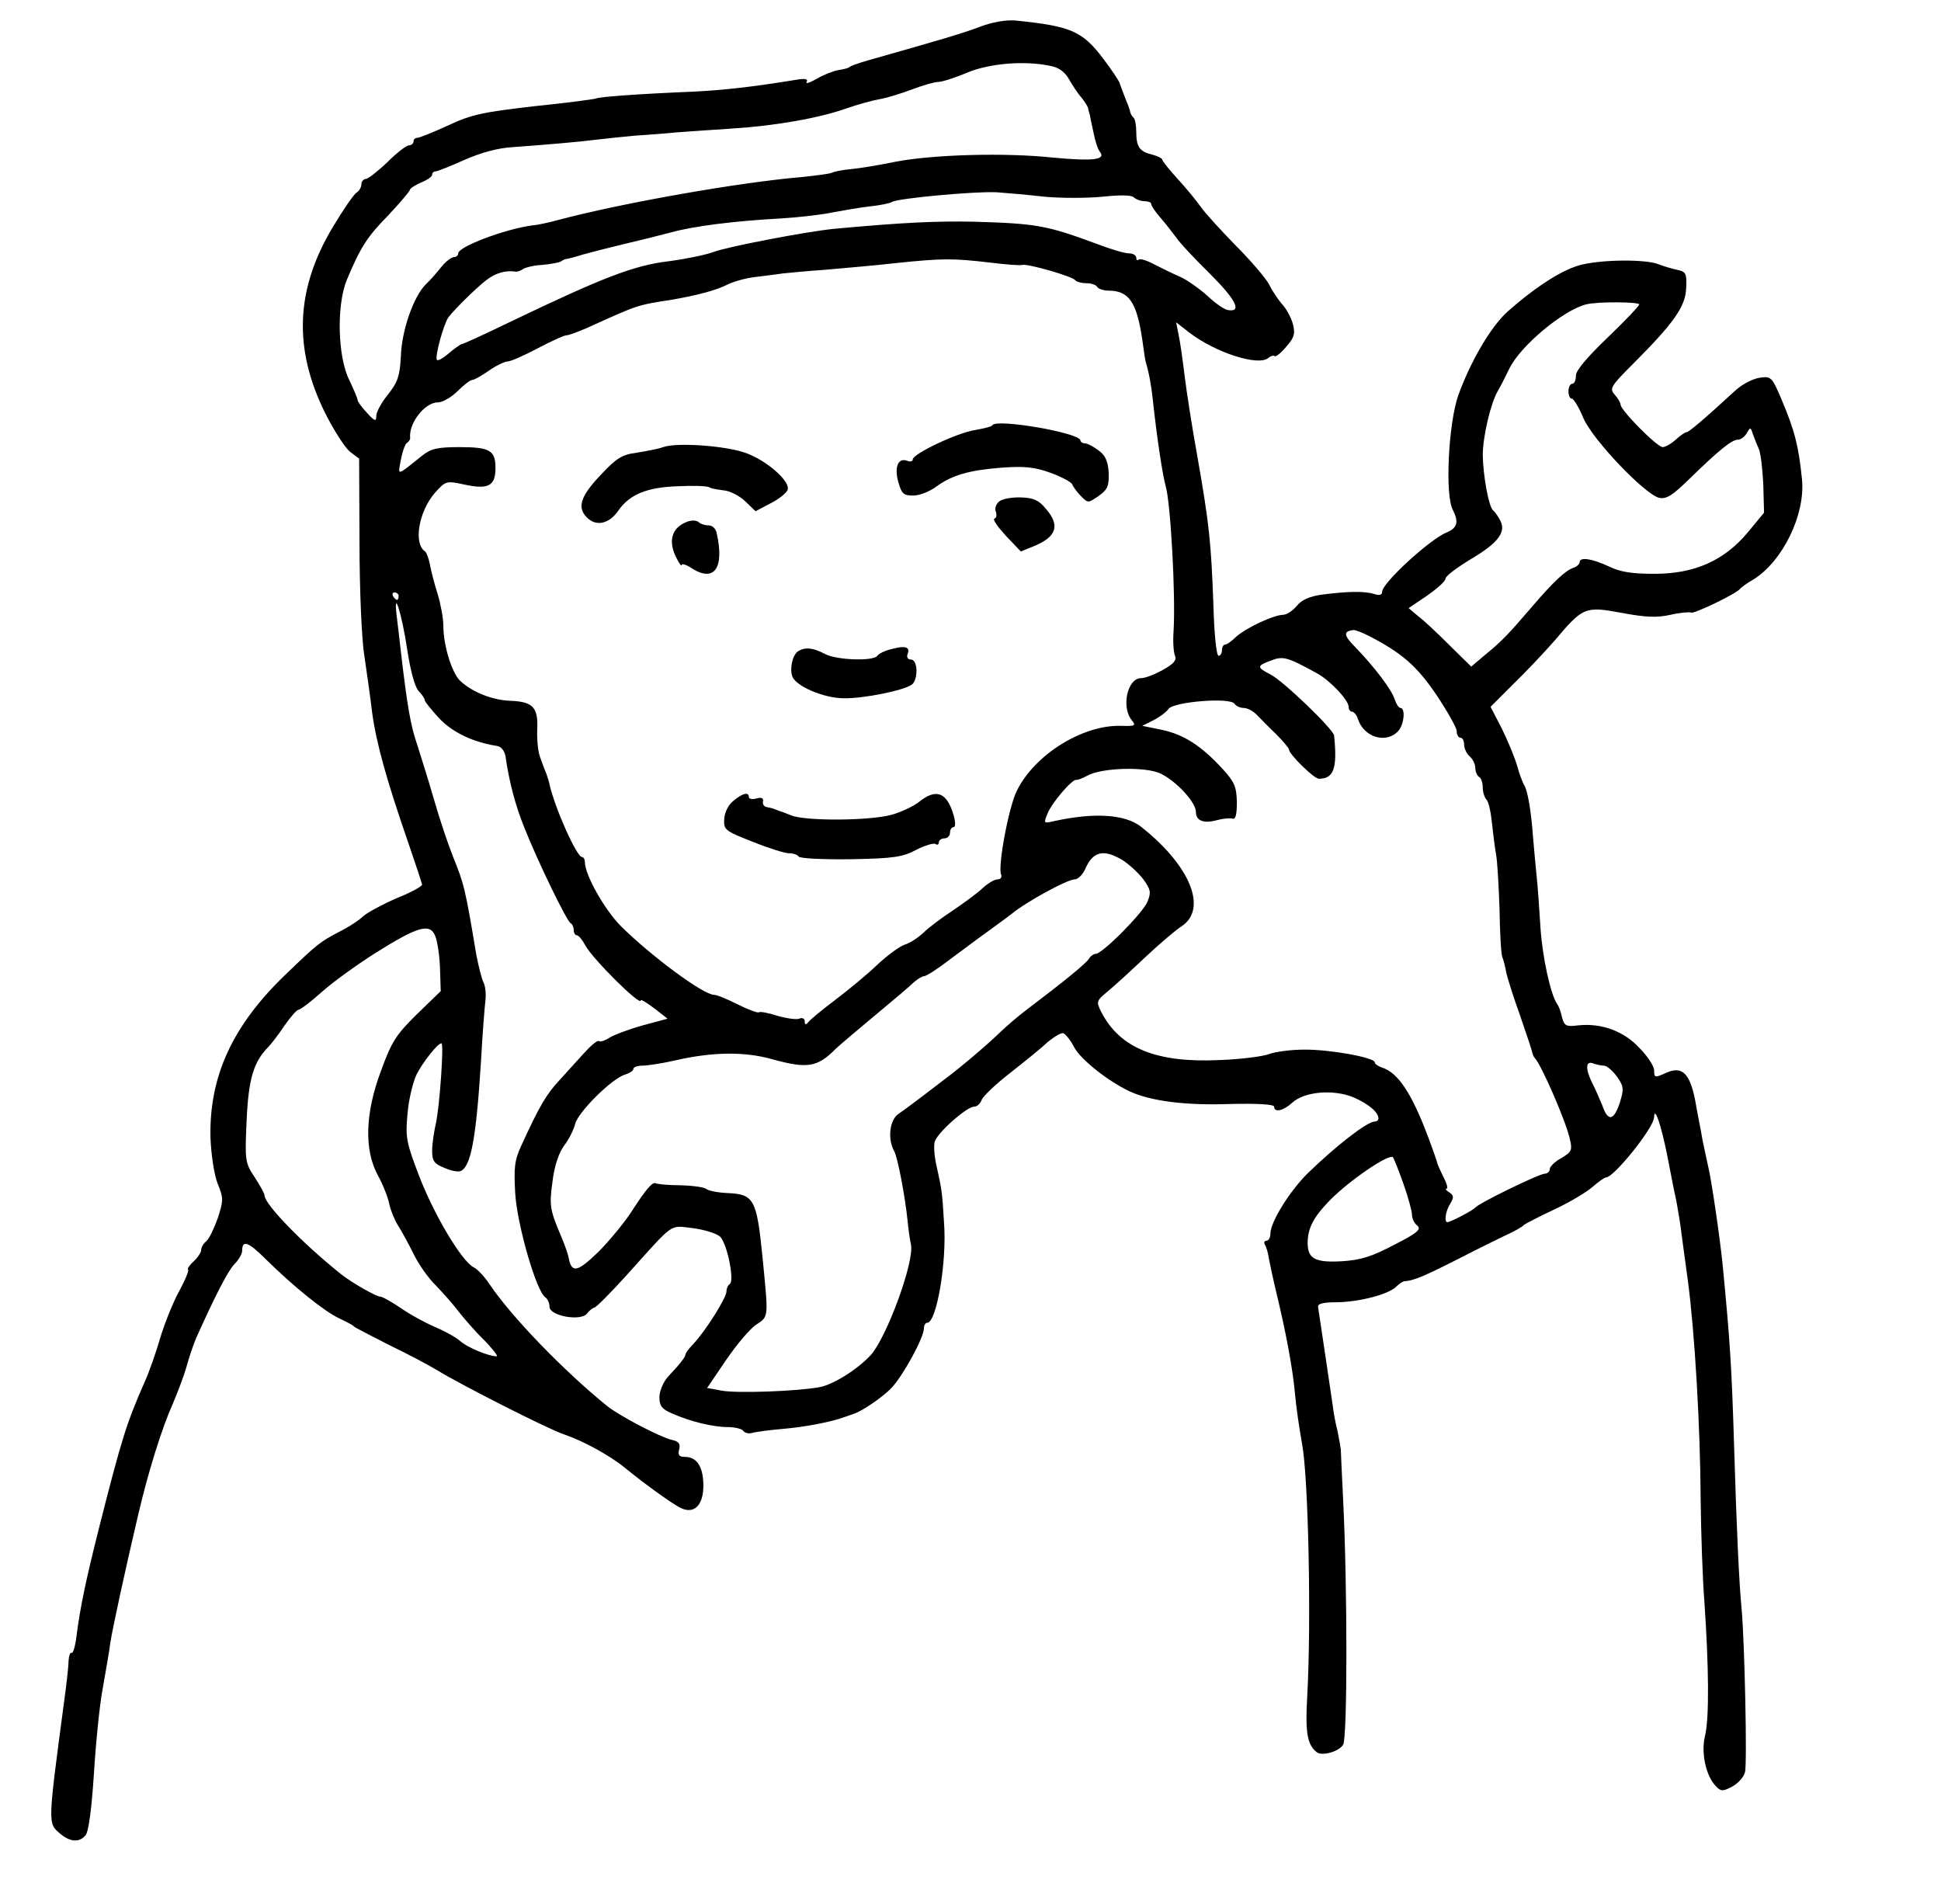 <?xml version="1.0" standalone="no"?>
<!DOCTYPE svg PUBLIC "-//W3C//DTD SVG 20010904//EN"
 "http://www.w3.org/TR/2001/REC-SVG-20010904/DTD/svg10.dtd">
<svg version="1.0" xmlns="http://www.w3.org/2000/svg"
 width="521pt" height="511pt" viewBox="0 0 521 511"
 preserveAspectRatio="xMidYMid meet">
<g transform="translate(0,511) scale(0.1,-0.1)"
fill="#000000" stroke="none">
<path d="M2630 5038 c-48 -18 -99 -33 -300 -90 -25 -7 -47 -15 -50 -18 -3 -3
-16 -6 -29 -8 -13 -2 -39 -12 -58 -23 -19 -11 -31 -15 -28 -9 5 8 -4 10 -27 6
-117 -19 -195 -28 -278 -32 -147 -6 -251 -14 -259 -18 -3 -2 -78 -12 -166 -21
-139 -16 -169 -22 -233 -52 -39 -18 -77 -33 -82 -33 -6 0 -10 -4 -10 -10 0 -5
-6 -10 -12 -10 -7 0 -33 -20 -58 -45 -25 -24 -51 -44 -57 -45 -7 0 -13 -7 -13
-15 0 -7 -6 -18 -13 -22 -7 -4 -36 -46 -64 -93 -100 -167 -106 -326 -20 -499
23 -46 53 -92 66 -103 l25 -19 1 -227 c0 -125 6 -261 13 -302 6 -41 16 -110
21 -153 11 -81 39 -182 98 -352 19 -55 35 -104 36 -109 1 -4 -29 -21 -67 -36
-37 -16 -78 -38 -90 -48 -11 -11 -41 -31 -66 -43 -51 -27 -58 -32 -143 -114
-143 -137 -206 -274 -202 -439 2 -48 10 -98 19 -122 16 -39 16 -45 1 -92 -10
-28 -23 -56 -31 -63 -8 -6 -14 -17 -14 -24 0 -6 -9 -20 -20 -30 -11 -10 -18
-20 -15 -23 2 -3 -8 -28 -24 -57 -16 -29 -39 -86 -51 -126 -12 -41 -30 -92
-40 -114 -50 -114 -62 -150 -124 -395 -35 -139 -50 -209 -61 -293 -3 -26 -9
-45 -13 -43 -4 2 -7 -8 -8 -22 0 -15 -6 -67 -13 -117 -43 -322 -42 -318 -11
-345 28 -24 53 -26 70 -5 8 10 16 71 22 163 5 81 15 185 24 232 8 47 18 101
20 120 5 35 40 196 75 345 27 115 63 231 93 298 14 33 31 78 37 100 6 23 18
58 26 77 50 111 84 178 102 197 12 12 21 28 21 36 0 30 16 25 64 -23 74 -73
156 -139 196 -158 19 -9 37 -18 40 -22 3 -3 46 -25 95 -50 50 -24 106 -54 126
-66 65 -40 303 -161 344 -174 50 -17 120 -55 162 -89 50 -41 123 -94 148 -107
38 -20 64 6 63 62 -1 49 -18 74 -50 74 -15 0 -19 5 -15 20 4 15 -1 22 -21 26
-32 8 -141 65 -173 91 -118 96 -255 238 -314 325 -13 20 -33 42 -44 47 -33 18
-106 141 -146 245 -35 91 -37 104 -31 168 3 38 15 86 25 106 18 34 56 82 66
82 7 0 -5 -171 -15 -215 -5 -22 -10 -55 -10 -73 0 -28 5 -35 32 -46 18 -8 37
-12 44 -9 28 11 42 87 55 293 4 74 10 149 12 165 2 17 0 38 -5 48 -5 10 -13
42 -19 72 -31 185 -33 191 -63 266 -14 35 -37 104 -51 153 -14 49 -35 115 -45
147 -18 52 -27 104 -45 259 -3 25 -7 63 -10 85 -10 83 14 7 28 -88 9 -59 21
-102 31 -112 9 -9 16 -20 16 -24 0 -4 18 -26 39 -49 36 -38 91 -64 155 -74 12
-2 20 -13 23 -28 9 -65 26 -131 50 -190 35 -89 115 -254 125 -258 4 -2 8 -10
8 -18 0 -8 4 -14 8 -14 5 0 15 -12 23 -27 19 -36 149 -165 149 -148 0 4 16 -6
36 -21 l36 -28 -67 -18 c-36 -10 -76 -25 -89 -33 -12 -8 -25 -12 -28 -9 -4 3
-21 -11 -40 -32 -18 -20 -49 -54 -68 -75 -33 -36 -51 -65 -100 -172 -19 -41
-21 -60 -17 -130 5 -84 57 -264 81 -279 6 -4 11 -15 11 -25 0 -25 85 -40 101
-18 6 8 15 15 20 16 5 1 45 41 89 90 127 141 111 130 174 123 31 -4 64 -14 74
-23 19 -19 39 -118 26 -127 -5 -3 -9 -12 -9 -20 0 -17 -56 -106 -89 -141 -12
-12 -21 -25 -21 -28 0 -7 -15 -26 -48 -61 -12 -14 -22 -38 -22 -54 0 -23 7
-32 33 -43 49 -22 111 -37 150 -37 20 0 39 -5 42 -10 4 -6 14 -8 23 -6 10 3
46 8 82 11 60 5 134 19 170 33 8 3 17 6 20 7 22 6 79 45 103 70 31 33 87 135
87 160 0 8 4 15 9 15 25 0 53 164 45 268 -5 85 -6 89 -21 157 -5 22 -7 50 -4
61 7 24 86 94 106 94 8 0 16 8 20 18 3 9 37 42 76 72 38 30 84 67 101 83 18
15 37 26 42 24 6 -2 20 -19 30 -39 18 -32 88 -88 146 -116 57 -27 150 -39 269
-35 77 2 121 -1 121 -7 0 -17 25 -11 48 10 33 31 112 37 165 15 41 -18 67 -40
67 -57 0 -4 -4 -8 -10 -8 -20 0 -104 -65 -181 -140 -48 -48 -99 -130 -99 -161
0 -11 -5 -19 -11 -19 -5 0 -7 -5 -4 -10 4 -6 9 -23 11 -38 3 -15 11 -54 19
-87 27 -111 45 -209 51 -275 3 -36 12 -96 19 -135 17 -89 25 -475 14 -675 -6
-101 0 -133 26 -153 14 -10 57 1 70 20 12 15 12 426 0 663 -3 63 -6 122 -6
130 -1 8 -5 31 -9 50 -5 19 -11 51 -13 70 -13 87 -37 251 -39 262 -2 9 13 13
52 13 59 1 137 21 158 42 7 7 16 13 20 14 31 3 52 12 187 81 22 11 60 30 85
42 25 11 47 24 50 28 3 3 39 22 80 41 41 19 88 47 104 61 16 14 33 26 37 26
21 0 129 134 129 162 1 31 19 -22 35 -102 9 -47 20 -103 25 -125 4 -22 11 -62
14 -90 4 -27 11 -84 17 -125 18 -138 33 -386 34 -590 1 -85 5 -207 10 -270 12
-175 13 -310 2 -357 -12 -46 2 -110 29 -137 13 -14 19 -14 43 -1 16 8 32 26
35 39 6 25 -1 345 -9 436 -7 70 -14 228 -20 430 -7 228 -11 287 -31 495 -7 70
-30 229 -39 265 -3 14 -10 45 -15 70 -4 25 -14 73 -20 108 -14 71 -35 92 -77
73 -31 -14 -33 -14 -33 7 0 10 -17 37 -39 59 -42 46 -103 68 -166 61 -31 -4
-36 -1 -42 21 -3 15 -9 31 -13 36 -18 25 -40 128 -45 205 -3 47 -7 108 -10
135 -3 28 -7 76 -10 108 -5 72 -15 129 -25 142 -3 6 -12 28 -18 51 -7 23 -25
67 -41 99 l-30 58 62 62 c34 33 84 86 111 117 76 90 81 91 180 73 64 -12 94
-13 130 -5 26 6 51 8 55 6 7 -5 122 51 131 63 3 4 19 16 37 26 78 49 139 173
130 268 -9 89 -19 130 -55 215 -26 61 -28 63 -60 58 -18 -3 -47 -18 -65 -35
-87 -80 -123 -110 -130 -111 -4 0 -17 -9 -29 -20 -12 -11 -28 -20 -35 -20 -15
0 -113 99 -113 114 0 5 -7 17 -16 27 -14 16 -11 22 48 81 111 111 142 155 144
204 2 40 0 45 -25 50 -14 3 -37 10 -50 15 -32 13 -144 13 -204 -1 -49 -11
-122 -57 -200 -126 -45 -40 -100 -134 -133 -226 -26 -75 -36 -268 -14 -307 16
-32 12 -48 -17 -60 -46 -19 -173 -136 -173 -159 0 -9 -7 -11 -22 -6 -26 8 -72
7 -141 -2 -33 -5 -53 -14 -66 -30 -11 -13 -27 -24 -37 -24 -27 -1 -99 -35
-126 -59 -12 -12 -25 -21 -30 -21 -4 0 -8 -7 -8 -15 0 -8 -4 -15 -9 -15 -6 0
-12 61 -14 138 -6 165 -11 215 -43 397 -14 77 -29 174 -34 215 -5 41 -12 91
-16 110 l-7 35 36 -28 c71 -54 184 -90 211 -68 7 6 15 8 18 5 3 -2 17 9 31 26
22 25 24 35 17 62 -5 17 -18 41 -29 52 -10 12 -26 35 -34 52 -9 17 -49 64 -90
105 -40 41 -83 88 -94 104 -12 17 -39 50 -62 75 -23 25 -41 48 -41 51 0 4 -12
10 -27 14 -34 8 -43 21 -43 61 0 17 -3 34 -7 38 -5 4 -8 11 -9 14 0 4 -6 21
-13 37 -6 17 -14 36 -16 43 -2 6 -22 36 -44 65 -56 74 -87 87 -236 102 -24 2
-61 -4 -95 -17z m190 -105 c22 -4 38 -16 49 -35 9 -16 24 -39 34 -50 9 -12 18
-25 18 -30 1 -4 2 -11 4 -15 1 -5 5 -26 10 -48 4 -22 12 -46 17 -52 18 -22
-18 -26 -125 -16 -132 14 -323 8 -423 -11 -43 -9 -98 -18 -121 -20 -23 -2 -46
-7 -51 -10 -4 -2 -39 -7 -78 -11 -168 -14 -486 -70 -658 -116 -22 -6 -53 -13
-68 -14 -73 -10 -198 -57 -198 -75 0 -6 -6 -10 -12 -10 -7 -1 -22 -12 -33 -26
-11 -14 -30 -36 -42 -47 -33 -33 -65 -124 -67 -194 -3 -52 -8 -68 -34 -101
-18 -22 -32 -48 -32 -58 0 -16 -4 -15 -25 8 -14 15 -25 30 -25 34 0 4 -10 28
-22 53 -32 63 -35 202 -7 270 37 88 54 115 112 174 31 33 57 64 57 67 0 4 14
13 30 20 17 7 30 16 30 21 0 5 4 9 9 9 5 0 40 14 78 31 43 19 90 32 128 34 96
7 177 14 225 20 25 3 72 8 105 11 33 2 85 6 115 9 30 2 96 7 145 10 114 7 234
28 307 54 31 11 72 22 90 25 18 3 57 15 86 26 29 11 60 20 70 20 10 0 45 11
78 25 60 25 154 33 224 18z m-16 -351 c44 -4 113 -4 155 0 48 5 78 5 85 -2 5
-5 18 -10 28 -10 10 0 18 -3 18 -7 0 -5 10 -20 23 -35 13 -15 32 -39 43 -54
10 -15 52 -60 93 -100 69 -69 86 -103 46 -96 -10 2 -34 19 -54 38 -20 18 -52
41 -71 50 -19 8 -51 24 -71 34 -20 11 -39 17 -43 13 -3 -3 -6 -1 -6 5 0 7 -9
12 -20 12 -11 0 -48 11 -82 24 -138 51 -163 56 -333 61 -103 2 -190 -2 -375
-19 -73 -7 -287 -48 -324 -62 -21 -8 -75 -19 -120 -25 -94 -11 -177 -43 -431
-165 -66 -32 -123 -58 -127 -58 -3 -1 -18 -11 -33 -24 -15 -13 -29 -21 -32
-18 -7 7 18 97 31 115 21 26 72 76 101 99 26 20 53 27 79 23 4 -1 13 2 20 7 6
4 29 10 51 11 22 2 45 6 50 9 6 4 12 7 15 7 3 0 23 5 45 12 22 6 72 19 110 28
39 9 95 23 125 31 61 17 170 31 300 38 47 3 108 10 135 16 28 5 72 13 99 16
28 3 54 8 60 12 16 10 226 29 281 26 28 -2 86 -7 129 -12z m-144 -177 c41 -5
79 -8 84 -6 14 4 136 -31 142 -41 3 -4 16 -8 29 -8 13 0 27 -4 30 -10 3 -5 17
-10 30 -10 55 0 76 -30 91 -131 4 -30 8 -56 9 -59 9 -30 15 -63 19 -100 12
-111 27 -207 35 -235 13 -44 27 -292 21 -390 -2 -27 0 -57 4 -65 5 -12 -4 -22
-33 -38 -21 -12 -47 -22 -58 -22 -37 0 -54 -78 -25 -113 12 -15 9 -16 -31 -15
-102 2 -229 -77 -277 -173 -22 -42 -52 -203 -43 -226 3 -7 -1 -13 -9 -13 -9 0
-27 -11 -42 -25 -15 -14 -51 -40 -79 -59 -29 -19 -64 -45 -78 -59 -14 -13 -36
-28 -50 -32 -13 -4 -46 -28 -74 -54 -27 -26 -79 -69 -115 -96 -36 -27 -68 -54
-72 -60 -5 -6 -8 -5 -8 4 0 7 -6 11 -15 7 -8 -3 -35 1 -59 8 -25 8 -47 12 -49
9 -3 -2 -28 7 -56 21 -28 14 -56 26 -64 26 -29 0 -168 103 -250 184 -44 44
-97 138 -97 172 0 8 -4 14 -8 14 -14 0 -73 132 -87 195 -1 6 -5 19 -9 30 -5
11 -12 31 -17 45 -5 14 -8 46 -7 71 3 60 -11 75 -68 78 -52 1 -108 24 -140 55
-22 23 -44 94 -44 148 0 18 -7 56 -15 83 -9 28 -18 63 -21 80 -3 16 -9 32 -13
35 -32 21 -17 108 27 158 29 32 30 32 81 21 62 -13 81 -3 81 45 0 47 -15 56
-96 56 -60 0 -77 -4 -101 -23 -70 -56 -65 -55 -57 -11 4 21 11 42 16 45 5 3 9
9 9 13 -5 39 39 96 74 96 13 0 37 14 53 30 17 17 34 30 39 30 5 0 25 11 45 25
20 14 43 25 51 25 8 0 44 16 80 35 36 19 71 35 77 35 6 0 31 9 56 20 137 62
133 61 224 75 70 12 123 26 152 41 16 8 48 17 71 20 23 3 58 7 77 10 19 2 71
7 115 10 44 4 130 11 190 18 126 13 152 13 255 1z m1740 -112 c0 -4 -38 -44
-85 -89 -55 -53 -85 -88 -85 -102 0 -12 -4 -22 -10 -22 -5 0 -10 -9 -10 -20 0
-11 4 -20 9 -20 5 0 19 -23 31 -52 25 -58 163 -203 203 -214 20 -4 35 5 84 53
79 77 112 103 128 103 8 0 18 8 24 18 9 16 10 16 16 -3 4 -11 11 -29 16 -40 5
-11 10 -54 12 -96 l2 -75 -43 -52 c-64 -77 -144 -112 -251 -112 -62 0 -92 5
-123 20 -45 21 -78 26 -78 11 0 -5 -8 -12 -17 -15 -21 -7 -53 -37 -108 -101
-65 -76 -85 -97 -127 -131 l-39 -33 -58 57 c-31 31 -69 67 -84 78 l-26 22 49
33 c27 19 50 39 50 46 0 7 31 30 69 53 74 44 95 73 77 105 -6 11 -14 22 -18
25 -12 9 -27 93 -28 148 0 50 21 139 40 172 5 8 19 35 31 60 29 61 144 157
206 173 30 8 143 7 143 0z m-3330 -783 c0 -5 -2 -10 -4 -10 -3 0 -8 5 -11 10
-3 6 -1 10 4 10 6 0 11 -4 11 -10z m2603 -106 c89 -46 129 -80 182 -158 30
-45 55 -89 55 -98 0 -10 5 -18 10 -18 6 0 10 -8 10 -19 0 -10 7 -24 15 -31 8
-7 15 -21 15 -31 0 -10 5 -21 10 -24 6 -3 10 -16 10 -29 0 -12 5 -27 10 -32 6
-6 12 -35 15 -65 3 -29 8 -67 11 -84 3 -16 7 -82 9 -145 1 -63 4 -122 8 -130
3 -8 8 -26 10 -40 3 -14 19 -65 37 -115 17 -49 32 -94 33 -100 1 -5 4 -12 7
-15 17 -17 85 -173 94 -218 7 -29 4 -34 -23 -50 -17 -9 -31 -23 -31 -29 0 -7
-6 -13 -14 -13 -14 0 -177 -79 -186 -91 -6 -7 -66 -39 -75 -39 -9 0 -5 30 8
50 10 17 9 22 -3 30 -8 5 -12 10 -7 10 4 0 1 13 -8 30 -8 16 -15 32 -16 35 0
2 -11 35 -25 72 -45 120 -82 175 -125 188 -11 4 -19 10 -19 14 0 13 -123 35
-190 34 -36 0 -78 -6 -94 -12 -15 -6 -75 -14 -133 -16 -169 -8 -267 32 -317
129 -14 28 -13 30 17 55 17 14 62 55 100 91 38 36 82 73 97 83 73 46 26 163
-107 268 -43 34 -126 39 -235 15 -27 -6 -27 -6 -16 21 12 30 67 93 77 90 3 -1
16 4 29 11 39 22 157 25 197 6 42 -20 95 -77 95 -103 0 -24 21 -32 57 -22 15
4 34 6 41 4 8 -3 12 9 12 44 -1 41 -6 54 -38 89 -57 62 -103 92 -162 105 l-54
11 30 15 c16 8 35 22 41 31 16 19 166 31 177 13 4 -6 15 -11 24 -11 10 0 25
-8 34 -17 10 -10 33 -34 53 -53 19 -19 35 -38 35 -42 0 -12 67 -78 80 -78 40
0 50 27 41 116 -2 17 -137 147 -171 164 -37 19 -37 23 1 37 33 13 44 10 124
-34 35 -19 85 -72 85 -90 0 -7 4 -13 9 -13 5 0 13 -9 16 -20 16 -49 76 -67
108 -32 16 17 20 62 6 62 -4 0 -11 10 -15 22 -8 27 -55 88 -105 140 -33 33
-34 44 -6 47 4 1 22 -6 40 -15z m-659 -603 c17 -11 42 -34 55 -51 20 -28 21
-35 11 -60 -12 -30 -121 -140 -139 -140 -5 0 -14 -6 -18 -13 -7 -12 -63 -58
-170 -139 -20 -15 -50 -41 -67 -57 -36 -35 -109 -97 -151 -128 -82 -63 -104
-79 -124 -93 -23 -16 -29 -67 -11 -99 10 -19 29 -120 36 -186 2 -22 6 -51 9
-64 11 -44 -65 -251 -108 -298 -36 -39 -102 -80 -138 -86 -60 -11 -223 -17
-263 -9 l-38 7 51 75 c28 41 64 84 81 95 34 23 33 15 16 188 -15 148 -23 162
-92 165 -26 1 -52 6 -58 11 -6 5 -37 9 -69 10 -33 0 -62 3 -66 5 -9 6 -27 -15
-68 -79 -18 -27 -57 -75 -87 -105 -57 -55 -72 -58 -80 -14 -2 10 -11 35 -19
54 -31 73 -33 84 -24 149 5 42 17 77 31 96 13 17 26 43 30 59 8 32 100 123
134 132 12 4 22 10 22 15 0 5 11 9 24 9 14 0 53 6 88 14 100 23 185 24 258 4
97 -27 124 -23 174 28 12 11 59 51 106 90 46 38 92 77 102 87 10 9 23 17 28
17 6 0 36 19 67 43 31 23 79 59 107 79 28 20 56 41 61 45 40 33 150 93 170 93
8 0 21 12 28 28 21 48 50 54 101 23z m-1845 -205 c5 -13 11 -51 12 -84 l2 -62
-64 -62 c-56 -55 -68 -74 -96 -151 -43 -114 -46 -212 -9 -281 14 -25 28 -61
31 -78 4 -18 15 -44 24 -58 9 -14 27 -47 41 -75 13 -27 40 -66 60 -85 19 -20
47 -51 61 -70 15 -19 45 -54 69 -77 23 -24 38 -43 33 -43 -22 0 -79 24 -98 41
-11 10 -42 27 -68 38 -26 11 -68 34 -92 51 -24 16 -48 30 -54 30 -11 0 -76 37
-105 60 -103 82 -206 188 -206 212 0 5 -12 26 -26 48 -26 39 -27 44 -22 153 5
113 19 157 58 197 8 8 28 34 44 58 16 23 33 42 37 42 5 0 33 21 63 48 29 26
93 72 140 102 119 75 151 84 165 46z m3136 -346 c8 0 23 -13 35 -29 19 -27 19
-34 8 -70 -16 -49 -32 -52 -47 -8 -7 17 -19 45 -27 60 -19 38 -18 61 2 53 9
-3 22 -6 29 -6z m-538 -317 c13 -36 23 -74 23 -83 0 -10 6 -23 14 -29 12 -10
1 -20 -62 -52 -61 -32 -90 -41 -141 -44 -71 -4 -91 7 -91 49 0 40 16 70 60
115 52 53 159 126 169 115 2 -2 15 -34 28 -71z"/>
<path d="M2664 3969 c-2 -4 -23 -9 -46 -13 -48 -7 -168 -64 -168 -79 0 -5 -6
-7 -14 -4 -25 10 -36 -16 -25 -56 9 -32 14 -37 40 -37 17 0 45 11 62 24 43 31
87 44 177 51 59 4 86 2 130 -14 30 -11 56 -25 58 -31 3 -7 13 -21 24 -32 19
-19 19 -18 47 1 24 17 28 27 27 62 -2 30 -8 46 -27 60 -13 10 -30 19 -36 19
-7 0 -13 4 -13 8 0 20 -225 59 -236 41z"/>
<path d="M1780 3910 c-14 -5 -46 -11 -71 -15 -39 -5 -54 -14 -97 -60 -56 -59
-65 -90 -32 -118 24 -20 57 -11 80 23 30 43 76 62 158 65 42 2 81 1 86 -3 5
-3 22 -6 38 -8 16 -1 42 -14 58 -29 l28 -27 40 21 c22 11 42 27 46 36 9 23
-59 82 -117 101 -55 18 -181 27 -217 14z"/>
<path d="M2683 3765 c-9 -7 -14 -19 -10 -28 3 -9 2 -17 -4 -19 -5 -2 9 -22 31
-46 l40 -42 37 15 c60 25 69 56 29 101 -18 22 -33 28 -65 29 -24 1 -50 -4 -58
-10z"/>
<path d="M1845 3710 c-43 -16 -53 -53 -28 -100 7 -14 13 -21 13 -16 0 4 11 1
25 -8 61 -40 90 -3 69 92 -2 13 -12 22 -22 22 -10 0 -22 4 -27 9 -6 5 -19 5
-30 1z"/>
<path d="M2393 3368 c-18 -4 -35 -13 -38 -18 -10 -15 -109 -12 -141 5 -32 17
-53 19 -72 7 -15 -10 -23 -47 -15 -68 10 -26 85 -58 138 -58 53 -1 162 21 183
37 17 14 16 67 -3 67 -8 0 -12 6 -9 14 8 20 -6 24 -43 14z"/>
<path d="M1969 2961 c-14 -11 -24 -31 -25 -49 -2 -29 2 -32 76 -61 42 -17 86
-31 98 -31 11 0 23 -4 26 -9 4 -5 66 -8 140 -7 115 2 139 6 175 25 23 12 47
19 52 16 5 -4 9 -1 9 4 0 6 7 11 15 11 8 0 15 7 15 15 0 8 4 15 9 15 6 0 6 12
1 31 -18 63 -47 74 -93 37 -15 -12 -49 -28 -75 -35 -60 -16 -232 -17 -269 -1
-15 6 -31 12 -35 13 -5 2 -10 4 -13 5 -3 1 -11 3 -17 4 -7 1 -12 8 -10 15 2 9
-4 12 -18 8 -11 -3 -20 -1 -20 4 0 14 -16 11 -41 -10z"/>
</g>
</svg>
